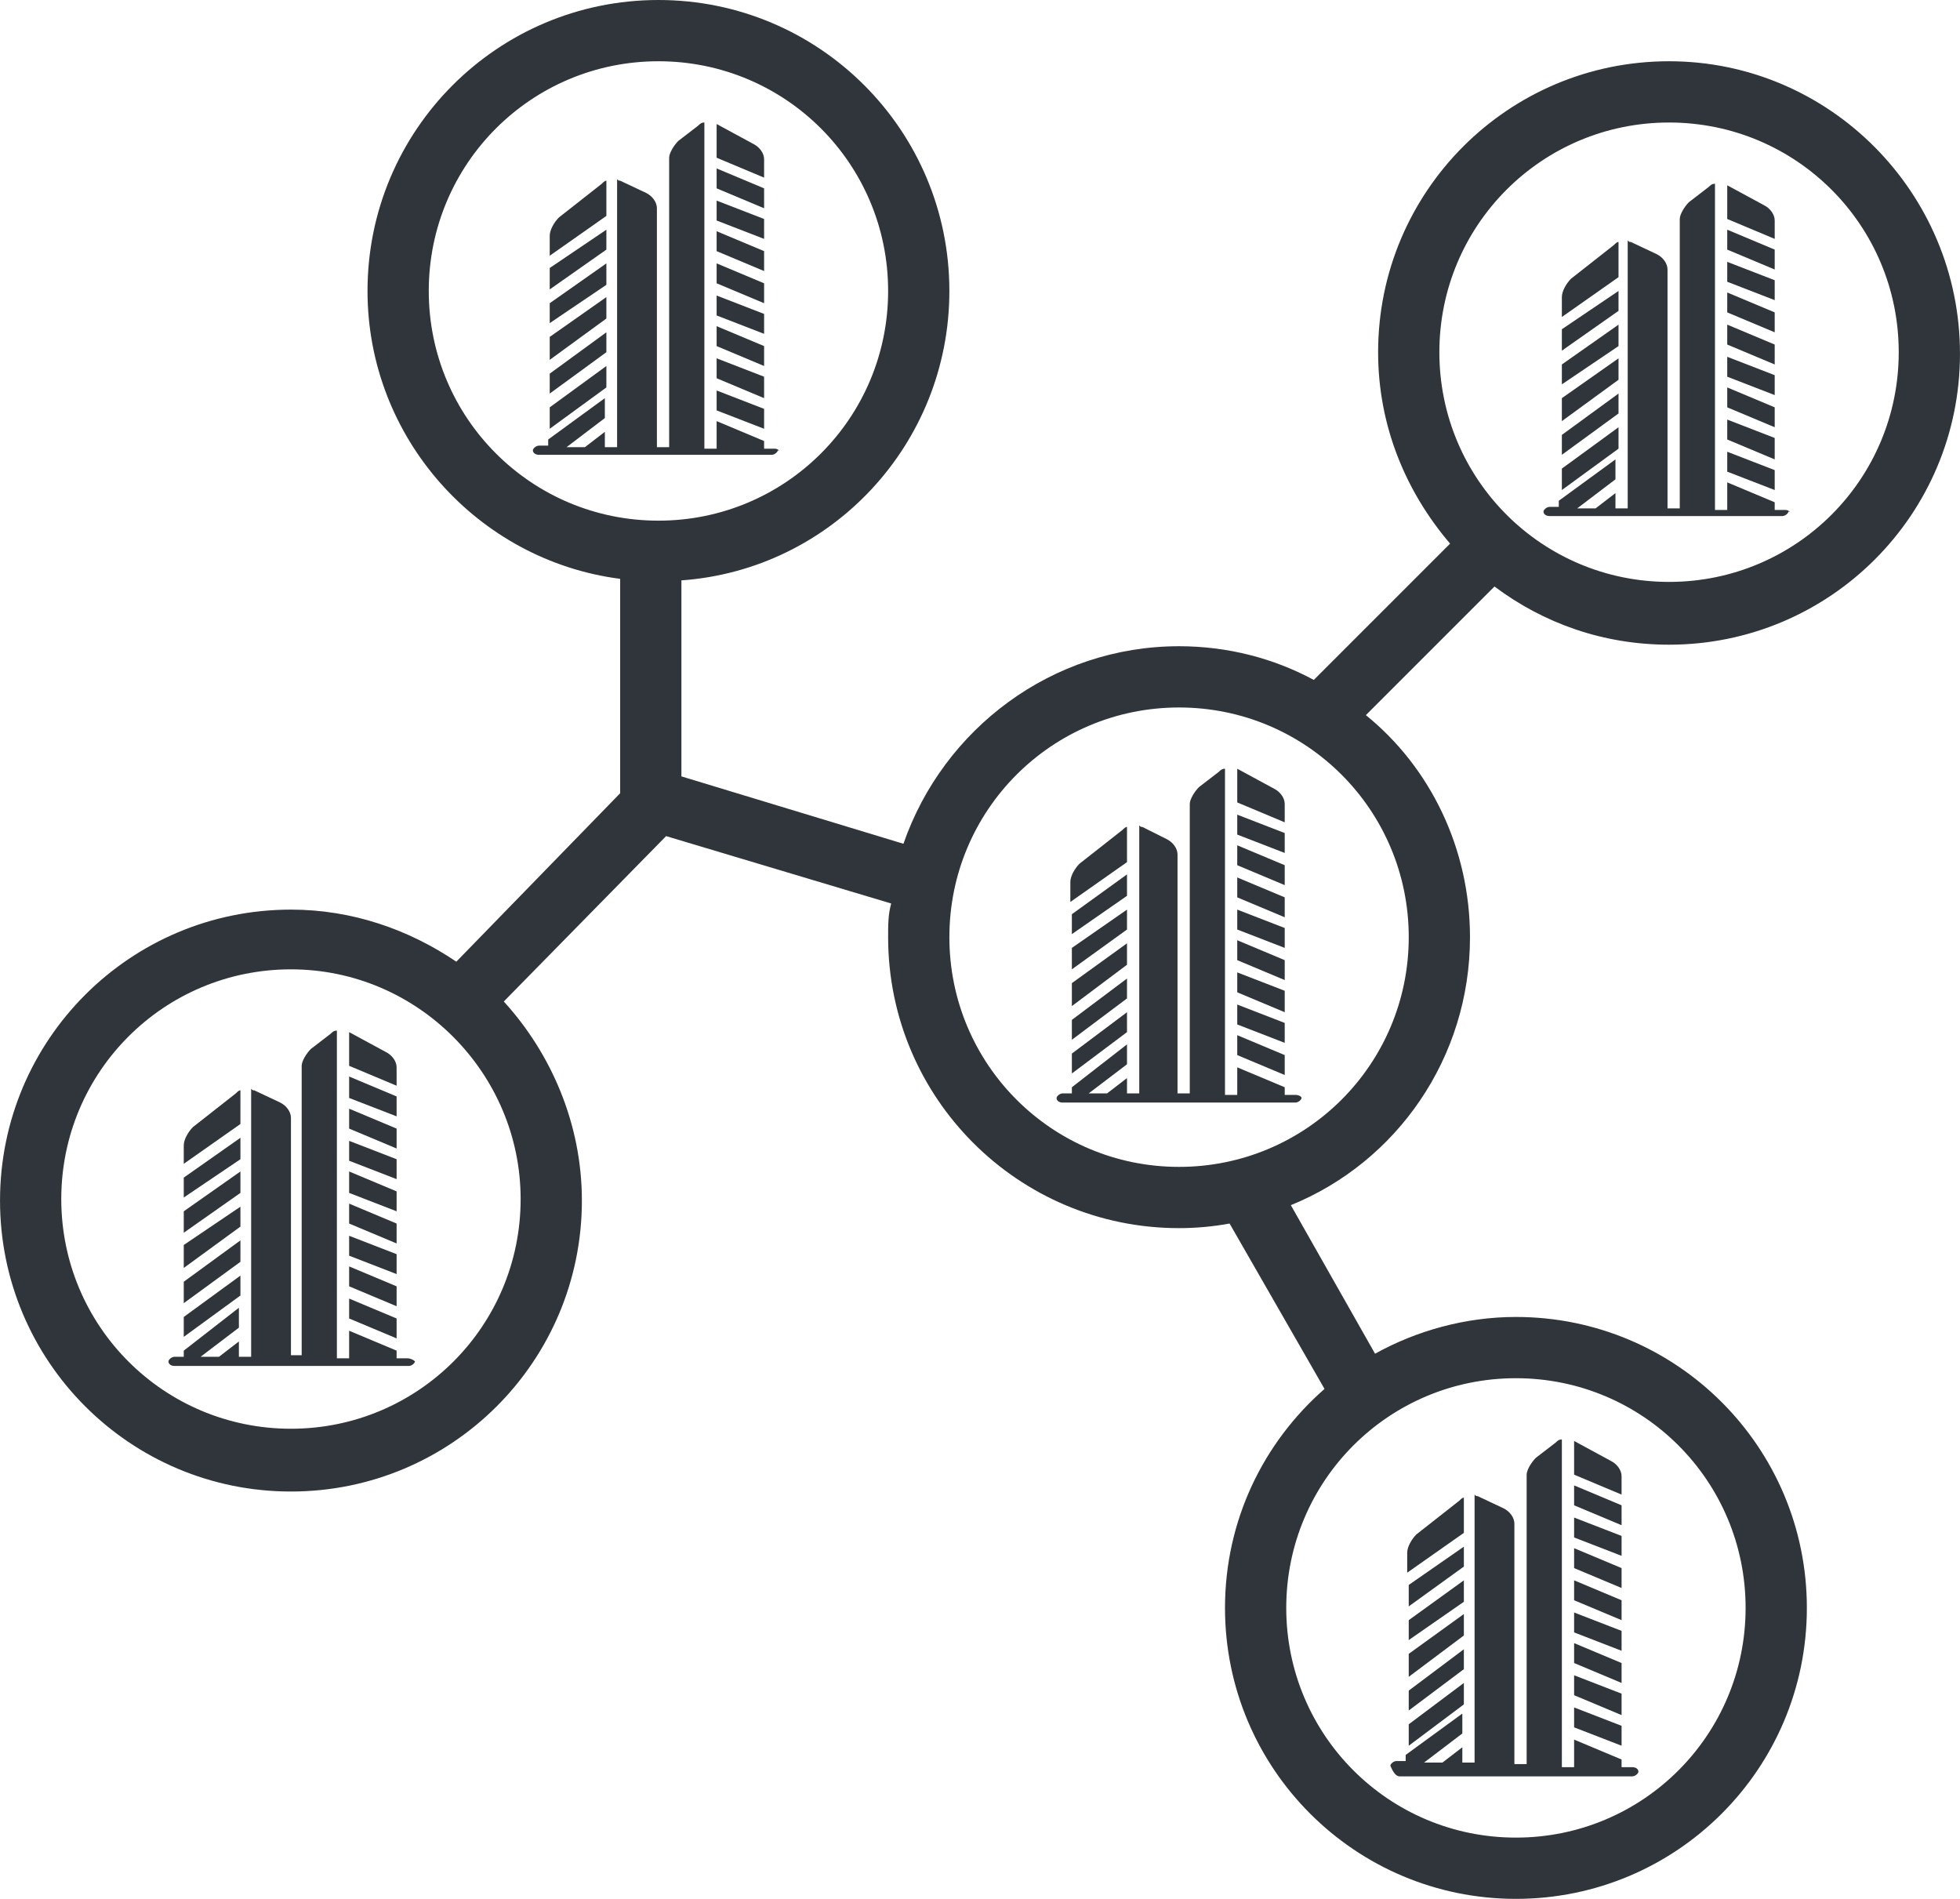 <?xml version="1.0" encoding="UTF-8" standalone="no"?>
<svg
   xmlns:dc="http://purl.org/dc/elements/1.1/"
   xmlns:cc="http://creativecommons.org/ns#"
   xmlns:rdf="http://www.w3.org/1999/02/22-rdf-syntax-ns#"
   xmlns:svg="http://www.w3.org/2000/svg"
   xmlns="http://www.w3.org/2000/svg"
   xmlns:sodipodi="http://sodipodi.sourceforge.net/DTD/sodipodi-0.dtd"
   xmlns:inkscape="http://www.inkscape.org/namespaces/inkscape"
   version="1.1"
   x="0px"
   y="0px"
   viewBox="0 0 128 124"
   xml:space="preserve"
   id="svg698"
   sodipodi:docname="noun_companies.svg"
   inkscape:version="0.92.4 (5da689c313, 2019-01-14)"
   width="33.867mm"
   height="32.808mm"><defs
     id="defs702"><clipPath
       clipPathUnits="userSpaceOnUse"
       id="clipPath1042"><rect
         style="fill:#818085;fill-opacity:0.918"
         id="rect1044"
         width="128.478"
         height="124.643"
         x="-0.24"
         y="1.56" /></clipPath><clipPath
       clipPathUnits="userSpaceOnUse"
       id="clipPath1046"><rect
         style="fill:#818085;fill-opacity:0.918"
         id="rect1048"
         width="128.478"
         height="124.643"
         x="-0.24"
         y="1.56" /></clipPath><clipPath
       clipPathUnits="userSpaceOnUse"
       id="clipPath1050"><rect
         style="fill:#818085;fill-opacity:0.918"
         id="rect1052"
         width="128.478"
         height="124.643"
         x="-0.24"
         y="1.56" /></clipPath><clipPath
       clipPathUnits="userSpaceOnUse"
       id="clipPath1054"><rect
         style="fill:#818085;fill-opacity:0.918"
         id="rect1056"
         width="128.478"
         height="124.643"
         x="-0.24"
         y="1.56" /></clipPath><clipPath
       clipPathUnits="userSpaceOnUse"
       id="clipPath1058"><rect
         style="fill:#818085;fill-opacity:0.918"
         id="rect1060"
         width="128.478"
         height="124.643"
         x="-0.24"
         y="1.56" /></clipPath><clipPath
       clipPathUnits="userSpaceOnUse"
       id="clipPath1062"><rect
         style="fill:#818085;fill-opacity:0.918"
         id="rect1064"
         width="128.478"
         height="124.643"
         x="-0.24"
         y="1.56" /></clipPath><clipPath
       clipPathUnits="userSpaceOnUse"
       id="clipPath1066"><rect
         style="fill:#818085;fill-opacity:0.918"
         id="rect1068"
         width="128.478"
         height="124.643"
         x="-0.24"
         y="1.56" /></clipPath><clipPath
       clipPathUnits="userSpaceOnUse"
       id="clipPath1070"><rect
         style="fill:#818085;fill-opacity:0.918"
         id="rect1072"
         width="128.478"
         height="124.643"
         x="-0.24"
         y="1.56" /></clipPath><clipPath
       clipPathUnits="userSpaceOnUse"
       id="clipPath1074"><rect
         style="fill:#818085;fill-opacity:0.918"
         id="rect1076"
         width="128.478"
         height="124.643"
         x="-0.24"
         y="1.56" /></clipPath><clipPath
       clipPathUnits="userSpaceOnUse"
       id="clipPath1078"><rect
         style="fill:#818085;fill-opacity:0.918"
         id="rect1080"
         width="128.478"
         height="124.643"
         x="-0.24"
         y="1.56" /></clipPath><clipPath
       clipPathUnits="userSpaceOnUse"
       id="clipPath1082"><rect
         style="fill:#818085;fill-opacity:0.918"
         id="rect1084"
         width="128.478"
         height="124.643"
         x="-0.24"
         y="1.56" /></clipPath><clipPath
       clipPathUnits="userSpaceOnUse"
       id="clipPath1086"><rect
         style="fill:#818085;fill-opacity:0.918"
         id="rect1088"
         width="128.478"
         height="124.643"
         x="-0.24"
         y="1.56" /></clipPath><clipPath
       clipPathUnits="userSpaceOnUse"
       id="clipPath1090"><rect
         style="fill:#818085;fill-opacity:0.918"
         id="rect1092"
         width="128.478"
         height="124.643"
         x="-0.24"
         y="1.56" /></clipPath><clipPath
       clipPathUnits="userSpaceOnUse"
       id="clipPath1094"><rect
         style="fill:#818085;fill-opacity:0.918"
         id="rect1096"
         width="128.478"
         height="124.643"
         x="-0.24"
         y="1.56" /></clipPath><clipPath
       clipPathUnits="userSpaceOnUse"
       id="clipPath1098"><rect
         style="fill:#818085;fill-opacity:0.918"
         id="rect1100"
         width="128.478"
         height="124.643"
         x="-0.24"
         y="1.56" /></clipPath><clipPath
       clipPathUnits="userSpaceOnUse"
       id="clipPath1102"><rect
         style="fill:#818085;fill-opacity:0.918"
         id="rect1104"
         width="128.478"
         height="124.643"
         x="-0.24"
         y="1.56" /></clipPath><clipPath
       clipPathUnits="userSpaceOnUse"
       id="clipPath1106"><rect
         style="fill:#818085;fill-opacity:0.918"
         id="rect1108"
         width="128.478"
         height="124.643"
         x="-0.24"
         y="1.56" /></clipPath><clipPath
       clipPathUnits="userSpaceOnUse"
       id="clipPath1110"><rect
         style="fill:#818085;fill-opacity:0.918"
         id="rect1112"
         width="128.478"
         height="124.643"
         x="-0.24"
         y="1.56" /></clipPath><clipPath
       clipPathUnits="userSpaceOnUse"
       id="clipPath1114"><rect
         style="fill:#818085;fill-opacity:0.918"
         id="rect1116"
         width="128.478"
         height="124.643"
         x="-0.24"
         y="1.56" /></clipPath><clipPath
       clipPathUnits="userSpaceOnUse"
       id="clipPath1118"><rect
         style="fill:#818085;fill-opacity:0.918"
         id="rect1120"
         width="128.478"
         height="124.643"
         x="-0.24"
         y="1.56" /></clipPath><clipPath
       clipPathUnits="userSpaceOnUse"
       id="clipPath1122"><rect
         style="fill:#818085;fill-opacity:0.918"
         id="rect1124"
         width="128.478"
         height="124.643"
         x="-0.24"
         y="1.56" /></clipPath><clipPath
       clipPathUnits="userSpaceOnUse"
       id="clipPath1126"><rect
         style="fill:#818085;fill-opacity:0.918"
         id="rect1128"
         width="128.478"
         height="124.643"
         x="-0.24"
         y="1.56" /></clipPath><clipPath
       clipPathUnits="userSpaceOnUse"
       id="clipPath1130"><rect
         style="fill:#818085;fill-opacity:0.918"
         id="rect1132"
         width="128.478"
         height="124.643"
         x="-0.24"
         y="1.56" /></clipPath><clipPath
       clipPathUnits="userSpaceOnUse"
       id="clipPath1134"><rect
         style="fill:#818085;fill-opacity:0.918"
         id="rect1136"
         width="128.478"
         height="124.643"
         x="-0.24"
         y="1.56" /></clipPath><clipPath
       clipPathUnits="userSpaceOnUse"
       id="clipPath1138"><rect
         style="fill:#818085;fill-opacity:0.918"
         id="rect1140"
         width="128.478"
         height="124.643"
         x="-0.24"
         y="1.56" /></clipPath><clipPath
       clipPathUnits="userSpaceOnUse"
       id="clipPath1142"><rect
         style="fill:#818085;fill-opacity:0.918"
         id="rect1144"
         width="128.478"
         height="124.643"
         x="-0.24"
         y="1.56" /></clipPath><clipPath
       clipPathUnits="userSpaceOnUse"
       id="clipPath1146"><rect
         style="fill:#818085;fill-opacity:0.918"
         id="rect1148"
         width="128.478"
         height="124.643"
         x="-0.24"
         y="1.56" /></clipPath><clipPath
       clipPathUnits="userSpaceOnUse"
       id="clipPath1150"><rect
         style="fill:#818085;fill-opacity:0.918"
         id="rect1152"
         width="128.478"
         height="124.643"
         x="-0.24"
         y="1.56" /></clipPath><clipPath
       clipPathUnits="userSpaceOnUse"
       id="clipPath1154"><rect
         style="fill:#818085;fill-opacity:0.918"
         id="rect1156"
         width="128.478"
         height="124.643"
         x="-0.24"
         y="1.56" /></clipPath><clipPath
       clipPathUnits="userSpaceOnUse"
       id="clipPath1158"><rect
         style="fill:#818085;fill-opacity:0.918"
         id="rect1160"
         width="128.478"
         height="124.643"
         x="-0.24"
         y="1.56" /></clipPath><clipPath
       clipPathUnits="userSpaceOnUse"
       id="clipPath1162"><rect
         style="fill:#818085;fill-opacity:0.918"
         id="rect1164"
         width="128.478"
         height="124.643"
         x="-0.24"
         y="1.56" /></clipPath><clipPath
       clipPathUnits="userSpaceOnUse"
       id="clipPath1166"><rect
         style="fill:#818085;fill-opacity:0.918"
         id="rect1168"
         width="128.478"
         height="124.643"
         x="-0.24"
         y="1.56" /></clipPath><clipPath
       clipPathUnits="userSpaceOnUse"
       id="clipPath1170"><rect
         style="fill:#818085;fill-opacity:0.918"
         id="rect1172"
         width="128.478"
         height="124.643"
         x="-0.24"
         y="1.56" /></clipPath><clipPath
       clipPathUnits="userSpaceOnUse"
       id="clipPath1174"><rect
         style="fill:#818085;fill-opacity:0.918"
         id="rect1176"
         width="128.478"
         height="124.643"
         x="-0.24"
         y="1.56" /></clipPath><clipPath
       clipPathUnits="userSpaceOnUse"
       id="clipPath1178"><rect
         style="fill:#818085;fill-opacity:0.918"
         id="rect1180"
         width="128.478"
         height="124.643"
         x="-0.24"
         y="1.56" /></clipPath><clipPath
       clipPathUnits="userSpaceOnUse"
       id="clipPath1182"><rect
         style="fill:#818085;fill-opacity:0.918"
         id="rect1184"
         width="128.478"
         height="124.643"
         x="-0.24"
         y="1.56" /></clipPath><clipPath
       clipPathUnits="userSpaceOnUse"
       id="clipPath1186"><rect
         style="fill:#818085;fill-opacity:0.918"
         id="rect1188"
         width="128.478"
         height="124.643"
         x="-0.24"
         y="1.56" /></clipPath><clipPath
       clipPathUnits="userSpaceOnUse"
       id="clipPath1190"><rect
         style="fill:#818085;fill-opacity:0.918"
         id="rect1192"
         width="128.478"
         height="124.643"
         x="-0.24"
         y="1.56" /></clipPath><clipPath
       clipPathUnits="userSpaceOnUse"
       id="clipPath1194"><rect
         style="fill:#818085;fill-opacity:0.918"
         id="rect1196"
         width="128.478"
         height="124.643"
         x="-0.24"
         y="1.56" /></clipPath><clipPath
       clipPathUnits="userSpaceOnUse"
       id="clipPath1198"><rect
         style="fill:#818085;fill-opacity:0.918"
         id="rect1200"
         width="128.478"
         height="124.643"
         x="-0.24"
         y="1.56" /></clipPath><clipPath
       clipPathUnits="userSpaceOnUse"
       id="clipPath1202"><rect
         style="fill:#818085;fill-opacity:0.918"
         id="rect1204"
         width="128.478"
         height="124.643"
         x="-0.24"
         y="1.56" /></clipPath><clipPath
       clipPathUnits="userSpaceOnUse"
       id="clipPath1206"><rect
         style="fill:#818085;fill-opacity:0.918"
         id="rect1208"
         width="128.478"
         height="124.643"
         x="-0.24"
         y="1.56" /></clipPath><clipPath
       clipPathUnits="userSpaceOnUse"
       id="clipPath1210"><rect
         style="fill:#818085;fill-opacity:0.918"
         id="rect1212"
         width="128.478"
         height="124.643"
         x="-0.24"
         y="1.56" /></clipPath><clipPath
       clipPathUnits="userSpaceOnUse"
       id="clipPath1214"><rect
         style="fill:#818085;fill-opacity:0.918"
         id="rect1216"
         width="128.478"
         height="124.643"
         x="-0.24"
         y="1.56" /></clipPath><clipPath
       clipPathUnits="userSpaceOnUse"
       id="clipPath1218"><rect
         style="fill:#818085;fill-opacity:0.918"
         id="rect1220"
         width="128.478"
         height="124.643"
         x="-0.24"
         y="1.56" /></clipPath><clipPath
       clipPathUnits="userSpaceOnUse"
       id="clipPath1222"><rect
         style="fill:#818085;fill-opacity:0.918"
         id="rect1224"
         width="128.478"
         height="124.643"
         x="-0.24"
         y="1.56" /></clipPath><clipPath
       clipPathUnits="userSpaceOnUse"
       id="clipPath1226"><rect
         style="fill:#818085;fill-opacity:0.918"
         id="rect1228"
         width="128.478"
         height="124.643"
         x="-0.24"
         y="1.56" /></clipPath><clipPath
       clipPathUnits="userSpaceOnUse"
       id="clipPath1230"><rect
         style="fill:#818085;fill-opacity:0.918"
         id="rect1232"
         width="128.478"
         height="124.643"
         x="-0.24"
         y="1.56" /></clipPath><clipPath
       clipPathUnits="userSpaceOnUse"
       id="clipPath1234"><rect
         style="fill:#818085;fill-opacity:0.918"
         id="rect1236"
         width="128.478"
         height="124.643"
         x="-0.24"
         y="1.56" /></clipPath><clipPath
       clipPathUnits="userSpaceOnUse"
       id="clipPath1238"><rect
         style="fill:#818085;fill-opacity:0.918"
         id="rect1240"
         width="128.478"
         height="124.643"
         x="-0.24"
         y="1.56" /></clipPath><clipPath
       clipPathUnits="userSpaceOnUse"
       id="clipPath1242"><rect
         style="fill:#818085;fill-opacity:0.918"
         id="rect1244"
         width="128.478"
         height="124.643"
         x="-0.24"
         y="1.56" /></clipPath><clipPath
       clipPathUnits="userSpaceOnUse"
       id="clipPath1246"><rect
         style="fill:#818085;fill-opacity:0.918"
         id="rect1248"
         width="128.478"
         height="124.643"
         x="-0.24"
         y="1.56" /></clipPath><clipPath
       clipPathUnits="userSpaceOnUse"
       id="clipPath1250"><rect
         style="fill:#818085;fill-opacity:0.918"
         id="rect1252"
         width="128.478"
         height="124.643"
         x="-0.24"
         y="1.56" /></clipPath><clipPath
       clipPathUnits="userSpaceOnUse"
       id="clipPath1254"><rect
         style="fill:#818085;fill-opacity:0.918"
         id="rect1256"
         width="128.478"
         height="124.643"
         x="-0.24"
         y="1.56" /></clipPath><clipPath
       clipPathUnits="userSpaceOnUse"
       id="clipPath1258"><rect
         style="fill:#818085;fill-opacity:0.918"
         id="rect1260"
         width="128.478"
         height="124.643"
         x="-0.24"
         y="1.56" /></clipPath><clipPath
       clipPathUnits="userSpaceOnUse"
       id="clipPath1262"><rect
         style="fill:#818085;fill-opacity:0.918"
         id="rect1264"
         width="128.478"
         height="124.643"
         x="-0.24"
         y="1.56" /></clipPath><clipPath
       clipPathUnits="userSpaceOnUse"
       id="clipPath1266"><rect
         style="fill:#818085;fill-opacity:0.918"
         id="rect1268"
         width="128.478"
         height="124.643"
         x="-0.24"
         y="1.56" /></clipPath><clipPath
       clipPathUnits="userSpaceOnUse"
       id="clipPath1270"><rect
         style="fill:#818085;fill-opacity:0.918"
         id="rect1272"
         width="128.478"
         height="124.643"
         x="-0.24"
         y="1.56" /></clipPath><clipPath
       clipPathUnits="userSpaceOnUse"
       id="clipPath1274"><rect
         style="fill:#818085;fill-opacity:0.918"
         id="rect1276"
         width="128.478"
         height="124.643"
         x="-0.24"
         y="1.56" /></clipPath><clipPath
       clipPathUnits="userSpaceOnUse"
       id="clipPath1278"><rect
         style="fill:#818085;fill-opacity:0.918"
         id="rect1280"
         width="128.478"
         height="124.643"
         x="-0.24"
         y="1.56" /></clipPath><clipPath
       clipPathUnits="userSpaceOnUse"
       id="clipPath1282"><rect
         style="fill:#818085;fill-opacity:0.918"
         id="rect1284"
         width="128.478"
         height="124.643"
         x="-0.24"
         y="1.56" /></clipPath><clipPath
       clipPathUnits="userSpaceOnUse"
       id="clipPath1286"><rect
         style="fill:#818085;fill-opacity:0.918"
         id="rect1288"
         width="128.478"
         height="124.643"
         x="-0.24"
         y="1.56" /></clipPath><clipPath
       clipPathUnits="userSpaceOnUse"
       id="clipPath1290"><rect
         style="fill:#818085;fill-opacity:0.918"
         id="rect1292"
         width="128.478"
         height="124.643"
         x="-0.24"
         y="1.56" /></clipPath><clipPath
       clipPathUnits="userSpaceOnUse"
       id="clipPath1294"><rect
         style="fill:#818085;fill-opacity:0.918"
         id="rect1296"
         width="128.478"
         height="124.643"
         x="-0.24"
         y="1.56" /></clipPath><clipPath
       clipPathUnits="userSpaceOnUse"
       id="clipPath1298"><rect
         style="fill:#818085;fill-opacity:0.918"
         id="rect1300"
         width="128.478"
         height="124.643"
         x="-0.24"
         y="1.56" /></clipPath><clipPath
       clipPathUnits="userSpaceOnUse"
       id="clipPath1302"><rect
         style="fill:#818085;fill-opacity:0.918"
         id="rect1304"
         width="128.478"
         height="124.643"
         x="-0.24"
         y="1.56" /></clipPath><clipPath
       clipPathUnits="userSpaceOnUse"
       id="clipPath1306"><rect
         style="fill:#818085;fill-opacity:0.918"
         id="rect1308"
         width="128.478"
         height="124.643"
         x="-0.24"
         y="1.56" /></clipPath><clipPath
       clipPathUnits="userSpaceOnUse"
       id="clipPath1310"><rect
         style="fill:#818085;fill-opacity:0.918"
         id="rect1312"
         width="128.478"
         height="124.643"
         x="-0.24"
         y="1.56" /></clipPath><clipPath
       clipPathUnits="userSpaceOnUse"
       id="clipPath1314"><rect
         style="fill:#818085;fill-opacity:0.918"
         id="rect1316"
         width="128.478"
         height="124.643"
         x="-0.24"
         y="1.56" /></clipPath><clipPath
       clipPathUnits="userSpaceOnUse"
       id="clipPath1318"><rect
         style="fill:#818085;fill-opacity:0.918"
         id="rect1320"
         width="128.478"
         height="124.643"
         x="-0.24"
         y="1.56" /></clipPath><clipPath
       clipPathUnits="userSpaceOnUse"
       id="clipPath1322"><rect
         style="fill:#818085;fill-opacity:0.918"
         id="rect1324"
         width="128.478"
         height="124.643"
         x="-0.24"
         y="1.56" /></clipPath><clipPath
       clipPathUnits="userSpaceOnUse"
       id="clipPath1326"><rect
         style="fill:#818085;fill-opacity:0.918"
         id="rect1328"
         width="128.478"
         height="124.643"
         x="-0.24"
         y="1.56" /></clipPath><clipPath
       clipPathUnits="userSpaceOnUse"
       id="clipPath1330"><rect
         style="fill:#818085;fill-opacity:0.918"
         id="rect1332"
         width="128.478"
         height="124.643"
         x="-0.24"
         y="1.56" /></clipPath><clipPath
       clipPathUnits="userSpaceOnUse"
       id="clipPath1334"><rect
         style="fill:#818085;fill-opacity:0.918"
         id="rect1336"
         width="128.478"
         height="124.643"
         x="-0.24"
         y="1.56" /></clipPath><clipPath
       clipPathUnits="userSpaceOnUse"
       id="clipPath1338"><rect
         style="fill:#818085;fill-opacity:0.918"
         id="rect1340"
         width="128.478"
         height="124.643"
         x="-0.24"
         y="1.56" /></clipPath><clipPath
       clipPathUnits="userSpaceOnUse"
       id="clipPath1342"><rect
         style="fill:#818085;fill-opacity:0.918"
         id="rect1344"
         width="128.478"
         height="124.643"
         x="-0.24"
         y="1.56" /></clipPath><clipPath
       clipPathUnits="userSpaceOnUse"
       id="clipPath1346"><rect
         style="fill:#818085;fill-opacity:0.918"
         id="rect1348"
         width="128.478"
         height="124.643"
         x="-0.24"
         y="1.56" /></clipPath><clipPath
       clipPathUnits="userSpaceOnUse"
       id="clipPath1350"><rect
         style="fill:#818085;fill-opacity:0.918"
         id="rect1352"
         width="128.478"
         height="124.643"
         x="-0.24"
         y="1.56" /></clipPath><clipPath
       clipPathUnits="userSpaceOnUse"
       id="clipPath1354"><rect
         style="fill:#818085;fill-opacity:0.918"
         id="rect1356"
         width="128.478"
         height="124.643"
         x="-0.24"
         y="1.56" /></clipPath><clipPath
       clipPathUnits="userSpaceOnUse"
       id="clipPath1358"><rect
         style="fill:#818085;fill-opacity:0.918"
         id="rect1360"
         width="128.478"
         height="124.643"
         x="-0.24"
         y="1.56" /></clipPath><clipPath
       clipPathUnits="userSpaceOnUse"
       id="clipPath1362"><rect
         style="fill:#818085;fill-opacity:0.918"
         id="rect1364"
         width="128.478"
         height="124.643"
         x="-0.24"
         y="1.56" /></clipPath></defs><sodipodi:namedview
     pagecolor="#ffffff"
     bordercolor="#666666"
     borderopacity="1"
     objecttolerance="10"
     gridtolerance="10"
     guidetolerance="10"
     inkscape:pageopacity="0"
     inkscape:pageshadow="2"
     inkscape:window-width="1920"
     inkscape:window-height="1017"
     id="namedview700"
     showgrid="false"
     showguides="true"
     inkscape:guide-bbox="true"
     inkscape:zoom="4.17193"
     inkscape:cx="61.773706"
     inkscape:cy="44.868819"
     inkscape:window-x="-8"
     inkscape:window-y="-8"
     inkscape:window-maximized="1"
     inkscape:current-layer="svg698"
     inkscape:snap-page="true"
     units="in"
     width="840mm"
     fit-margin-top="0"
     fit-margin-left="0"
     fit-margin-right="0"
     fit-margin-bottom="0" /><polygon
     points="49.9,21.8 49.9,20.5 46.8,19.2 46.8,20.5 "
     id="polygon536"
     clip-path="url(#clipPath1362)"
     transform="translate(0,-2)"
     style="fill:#2f353a;fill-opacity:1" /><polygon
     points="49.9,19.7 49.9,18.4 46.8,17.1 46.8,18.4 "
     id="polygon538"
     clip-path="url(#clipPath1358)"
     transform="translate(0,-2)"
     style="fill:#2f353a;fill-opacity:1" /><polygon
     points="49.9,23.8 49.9,22.5 46.8,21.3 46.8,22.6 "
     id="polygon540"
     clip-path="url(#clipPath1354)"
     transform="translate(0,-2)"
     style="fill:#2f353a;fill-opacity:1" /><polygon
     points="49.9,25.9 49.9,24.6 46.8,23.3 46.8,24.6 "
     id="polygon542"
     clip-path="url(#clipPath1350)"
     transform="translate(0,-2)"
     style="fill:#2f353a;fill-opacity:1" /><polygon
     points="49.9,17.6 49.9,16.3 46.8,15.1 46.8,16.4 "
     id="polygon544"
     clip-path="url(#clipPath1346)"
     transform="translate(0,-2)"
     style="fill:#2f353a;fill-opacity:1" /><polygon
     points="49.9,30 49.9,28.7 46.8,27.5 46.8,28.8 "
     id="polygon546"
     clip-path="url(#clipPath1342)"
     transform="translate(0,-2)"
     style="fill:#2f353a;fill-opacity:1" /><path
     d="m 49.9,12.4 c 0,-0.4 -0.3,-0.8 -0.7,-1 l -2.4,-1.3 c 0,0 0,0 0,0 v 2.2 l 3.1,1.3 z"
     id="path548"
     clip-path="url(#clipPath1338)"
     inkscape:connector-curvature="0"
     transform="translate(0,-2)"
     style="fill:#2f353a;fill-opacity:1" /><polygon
     points="49.9,28 49.9,26.6 46.8,25.4 46.8,26.7 "
     id="polygon550"
     clip-path="url(#clipPath1334)"
     transform="translate(0,-2)"
     style="fill:#2f353a;fill-opacity:1" /><polygon
     points="49.9,15.6 49.9,14.3 46.8,13 46.8,14.3 "
     id="polygon552"
     clip-path="url(#clipPath1330)"
     transform="translate(0,-2)"
     style="fill:#2f353a;fill-opacity:1" /><polygon
     points="39.6,22.8 39.6,21.4 35.9,24 35.9,25.5 "
     id="polygon554"
     clip-path="url(#clipPath1326)"
     transform="translate(0,-2)"
     style="fill:#2f353a;fill-opacity:1" /><polygon
     points="39.6,25 39.6,23.7 35.9,26.4 35.9,27.7 "
     id="polygon556"
     clip-path="url(#clipPath1322)"
     transform="translate(0,-2)"
     style="fill:#2f353a;fill-opacity:1" /><path
     d="m 39.6,13.8 c -0.1,0 -0.2,0.1 -0.3,0.2 l -2.8,2.2 c -0.3,0.3 -0.6,0.8 -0.6,1.2 v 1.3 l 3.7,-2.6 z"
     id="path558"
     clip-path="url(#clipPath1318)"
     inkscape:connector-curvature="0"
     transform="translate(0,-2)"
     style="fill:#2f353a;fill-opacity:1" /><polygon
     points="39.6,27.3 39.6,25.9 35.9,28.6 35.9,30 "
     id="polygon560"
     clip-path="url(#clipPath1314)"
     transform="translate(0,-2)"
     style="fill:#2f353a;fill-opacity:1" /><polygon
     points="39.6,18.3 39.6,17 35.9,19.5 35.9,20.9 "
     id="polygon562"
     clip-path="url(#clipPath1310)"
     transform="translate(0,-2)"
     style="fill:#2f353a;fill-opacity:1" /><polygon
     points="39.6,20.6 39.6,19.2 35.9,21.8 35.9,23.1 "
     id="polygon564"
     clip-path="url(#clipPath1306)"
     transform="translate(0,-2)"
     style="fill:#2f353a;fill-opacity:1" /><path
     d="m 50.6,31.3 h -0.7 v -0.5 l -3.1,-1.3 v 1.8 H 46 V 10 c -0.2,0 -0.3,0.1 -0.4,0.2 l -1.3,1 C 44,11.5 43.7,12 43.7,12.3 V 31.2 H 42.9 V 15.6 c 0,-0.4 -0.3,-0.8 -0.7,-1 l -1.7,-0.8 c -0.1,0 -0.1,0 -0.2,-0.1 v 17.5 h -0.8 v -1 l -1.3,1 H 37 l 2.5,-1.9 V 28 l -3.7,2.7 v 0.4 h -0.6 c -0.2,0 -0.4,0.2 -0.4,0.3 0,0.2 0.2,0.3 0.4,0.3 h 0.6 0.2 1.2 5.5 0.8 6.2 0.7 c 0.2,0 0.4,-0.2 0.4,-0.3 0.2,0.1 0,-0.1 -0.2,-0.1 z"
     id="path566"
     clip-path="url(#clipPath1302)"
     inkscape:connector-curvature="0"
     transform="translate(0,-2)"
     style="fill:#2f353a;fill-opacity:1" /><polygon
     points="25.9,81.1 25.9,79.8 22.8,78.5 22.8,79.9 "
     id="polygon568"
     clip-path="url(#clipPath1298)"
     transform="translate(0,-2)"
     style="fill:#2f353a;fill-opacity:1" /><polygon
     points="25.9,79 25.9,77.7 22.8,76.5 22.8,77.8 "
     id="polygon570"
     clip-path="url(#clipPath1294)"
     transform="translate(0,-2)"
     style="fill:#2f353a;fill-opacity:1" /><polygon
     points="25.9,83.2 25.9,81.9 22.8,80.6 22.8,81.9 "
     id="polygon572"
     clip-path="url(#clipPath1290)"
     transform="translate(0,-2)"
     style="fill:#2f353a;fill-opacity:1" /><polygon
     points="25.9,85.2 25.9,83.9 22.8,82.7 22.8,84 "
     id="polygon574"
     clip-path="url(#clipPath1286)"
     transform="translate(0,-2)"
     style="fill:#2f353a;fill-opacity:1" /><polygon
     points="25.9,77 25.9,75.7 22.8,74.4 22.8,75.7 "
     id="polygon576"
     clip-path="url(#clipPath1282)"
     transform="translate(0,-2)"
     style="fill:#2f353a;fill-opacity:1" /><polygon
     points="25.9,89.4 25.9,88.1 22.8,86.8 22.8,88.1 "
     id="polygon578"
     clip-path="url(#clipPath1278)"
     transform="translate(0,-2)"
     style="fill:#2f353a;fill-opacity:1" /><path
     d="m 25.9,71.7 c 0,-0.4 -0.3,-0.8 -0.7,-1 l -2.4,-1.3 c 0,0 0,0 0,0 v 2.2 l 3.1,1.3 z"
     id="path580"
     clip-path="url(#clipPath1274)"
     inkscape:connector-curvature="0"
     transform="translate(0,-2)"
     style="fill:#2f353a;fill-opacity:1" /><polygon
     points="25.9,87.3 25.9,86 22.8,84.7 22.8,86 "
     id="polygon582"
     clip-path="url(#clipPath1270)"
     transform="translate(0,-2)"
     style="fill:#2f353a;fill-opacity:1" /><polygon
     points="25.9,74.9 25.9,73.6 22.8,72.3 22.8,73.7 "
     id="polygon584"
     clip-path="url(#clipPath1266)"
     transform="translate(0,-2)"
     style="fill:#2f353a;fill-opacity:1" /><polygon
     points="15.7,82.1 15.7,80.8 12,83.3 12,84.8 "
     id="polygon586"
     clip-path="url(#clipPath1262)"
     transform="translate(0,-2)"
     style="fill:#2f353a;fill-opacity:1" /><polygon
     points="15.7,84.4 15.7,83 12,85.7 12,87.1 "
     id="polygon588"
     clip-path="url(#clipPath1258)"
     transform="translate(0,-2)"
     style="fill:#2f353a;fill-opacity:1" /><path
     d="m 15.7,73.2 c -0.1,0 -0.2,0.1 -0.3,0.2 l -2.8,2.2 C 12.3,75.9 12,76.4 12,76.8 V 78 l 3.7,-2.6 z"
     id="path590"
     clip-path="url(#clipPath1254)"
     inkscape:connector-curvature="0"
     transform="translate(0,-2)"
     style="fill:#2f353a;fill-opacity:1" /><polygon
     points="15.7,86.6 15.7,85.3 12,88 12,89.3 "
     id="polygon592"
     clip-path="url(#clipPath1250)"
     transform="translate(0,-2)"
     style="fill:#2f353a;fill-opacity:1" /><polygon
     points="15.7,77.7 15.7,76.3 12,78.9 12,80.2 "
     id="polygon594"
     clip-path="url(#clipPath1246)"
     transform="translate(0,-2)"
     style="fill:#2f353a;fill-opacity:1" /><polygon
     points="15.7,79.9 15.7,78.5 12,81.1 12,82.5 "
     id="polygon596"
     clip-path="url(#clipPath1242)"
     transform="translate(0,-2)"
     style="fill:#2f353a;fill-opacity:1" /><path
     d="m 26.6,90.7 h -0.7 v -0.5 l -3.1,-1.3 v 1.8 H 22 V 69.3 c -0.2,0 -0.3,0.1 -0.4,0.2 l -1.3,1 c -0.3,0.3 -0.6,0.8 -0.6,1.1 V 90.5 H 19 V 75 c 0,-0.4 -0.3,-0.8 -0.7,-1 l -1.7,-0.8 c -0.1,0 -0.1,0 -0.2,-0.1 v 17.5 h -0.8 v -1 l -1.3,1 h -1.2 l 2.5,-1.9 V 87.4 L 12,90.2 v 0.4 h -0.6 c -0.2,0 -0.4,0.2 -0.4,0.3 0,0.2 0.2,0.3 0.4,0.3 h 0.6 0.2 1.2 5.6 0.8 6.2 0.7 c 0.2,0 0.4,-0.2 0.4,-0.3 -0.1,-0.1 -0.3,-0.2 -0.5,-0.2 z"
     id="path598"
     clip-path="url(#clipPath1238)"
     inkscape:connector-curvature="0"
     transform="translate(0,-2)"
     style="fill:#2f353a;fill-opacity:1" /><polygon
     points="83.9,63.9 83.9,62.6 80.8,61.4 80.8,62.7 "
     id="polygon600"
     clip-path="url(#clipPath1234)"
     transform="translate(0,-2)"
     style="fill:#2f353a;fill-opacity:1" /><polygon
     points="83.9,61.9 83.9,60.6 80.8,59.3 80.8,60.6 "
     id="polygon602"
     clip-path="url(#clipPath1230)"
     transform="translate(0,-2)"
     style="fill:#2f353a;fill-opacity:1" /><polygon
     points="83.9,66 83.9,64.7 80.8,63.4 80.8,64.7 "
     id="polygon604"
     clip-path="url(#clipPath1226)"
     transform="translate(0,-2)"
     style="fill:#2f353a;fill-opacity:1" /><polygon
     points="83.9,68.1 83.9,66.7 80.8,65.5 80.8,66.8 "
     id="polygon606"
     clip-path="url(#clipPath1222)"
     transform="translate(0,-2)"
     style="fill:#2f353a;fill-opacity:1" /><polygon
     points="83.9,59.8 83.9,58.5 80.8,57.2 80.8,58.5 "
     id="polygon608"
     clip-path="url(#clipPath1218)"
     transform="translate(0,-2)"
     style="fill:#2f353a;fill-opacity:1" /><polygon
     points="83.9,72.2 83.9,70.9 80.8,69.6 80.8,70.9 "
     id="polygon610"
     clip-path="url(#clipPath1214)"
     transform="translate(0,-2)"
     style="fill:#2f353a;fill-opacity:1" /><path
     d="m 83.9,54.5 c 0,-0.4 -0.3,-0.8 -0.7,-1 l -2.4,-1.3 c 0,0 0,0 0,0 v 2.2 l 3.1,1.3 z"
     id="path612"
     clip-path="url(#clipPath1210)"
     inkscape:connector-curvature="0"
     transform="translate(0,-2)"
     style="fill:#2f353a;fill-opacity:1" /><polygon
     points="83.9,70.1 83.9,68.8 80.8,67.6 80.8,68.9 "
     id="polygon614"
     clip-path="url(#clipPath1206)"
     transform="translate(0,-2)"
     style="fill:#2f353a;fill-opacity:1" /><polygon
     points="83.9,57.7 83.9,56.4 80.8,55.2 80.8,56.5 "
     id="polygon616"
     clip-path="url(#clipPath1202)"
     transform="translate(0,-2)"
     style="fill:#2f353a;fill-opacity:1" /><polygon
     points="73.6,65 73.6,63.6 70,66.2 70,67.7 "
     id="polygon618"
     clip-path="url(#clipPath1198)"
     transform="translate(0,-2)"
     style="fill:#2f353a;fill-opacity:1" /><polygon
     points="73.6,67.2 73.6,65.9 70,68.6 70,69.9 "
     id="polygon620"
     clip-path="url(#clipPath1194)"
     transform="translate(0,-2)"
     style="fill:#2f353a;fill-opacity:1" /><path
     d="m 73.6,56 c -0.1,0 -0.2,0.1 -0.3,0.2 l -2.8,2.2 c -0.3,0.3 -0.6,0.8 -0.6,1.2 v 1.3 l 3.7,-2.6 z"
     id="path622"
     clip-path="url(#clipPath1190)"
     inkscape:connector-curvature="0"
     transform="translate(0,-2)"
     style="fill:#2f353a;fill-opacity:1" /><polygon
     points="73.6,69.4 73.6,68.1 70,70.8 70,72.1 "
     id="polygon624"
     clip-path="url(#clipPath1186)"
     transform="translate(0,-2)"
     style="fill:#2f353a;fill-opacity:1" /><polygon
     points="73.6,60.5 73.6,59.1 70,61.7 70,63 "
     id="polygon626"
     clip-path="url(#clipPath1182)"
     transform="translate(0,-2)"
     style="fill:#2f353a;fill-opacity:1" /><polygon
     points="73.6,62.7 73.6,61.4 70,63.9 70,65.3 "
     id="polygon628"
     clip-path="url(#clipPath1178)"
     transform="translate(0,-2)"
     style="fill:#2f353a;fill-opacity:1" /><path
     d="M 84.6,73.5 H 83.9 V 73 l -3.1,-1.3 v 1.8 H 80 V 52.2 c -0.2,0 -0.3,0.1 -0.4,0.2 l -1.3,1 c -0.3,0.3 -0.6,0.8 -0.6,1.1 V 73.4 H 76.9 V 57.8 c 0,-0.4 -0.3,-0.8 -0.7,-1 L 74.6,56 c -0.1,0 -0.1,0 -0.2,-0.1 v 17.5 h -0.8 v -1 l -1.3,1 h -1.2 l 2.5,-1.9 V 70.2 L 70,73 v 0.4 h -0.6 c -0.2,0 -0.4,0.2 -0.4,0.3 0,0.2 0.2,0.3 0.4,0.3 h 0.6 0.2 1.2 5.5 0.8 6.2 0.7 c 0.2,0 0.4,-0.2 0.4,-0.3 0,-0.1 -0.2,-0.2 -0.4,-0.2 z"
     id="path630"
     clip-path="url(#clipPath1174)"
     inkscape:connector-curvature="0"
     transform="translate(0,-2)"
     style="fill:#2f353a;fill-opacity:1" /><polygon
     points="115.9,25.8 115.9,24.5 112.8,23.2 112.8,24.5 "
     id="polygon632"
     clip-path="url(#clipPath1170)"
     transform="translate(0,-2)"
     style="fill:#2f353a;fill-opacity:1" /><polygon
     points="115.9,23.7 115.9,22.4 112.8,21.1 112.8,22.4 "
     id="polygon634"
     clip-path="url(#clipPath1166)"
     transform="translate(0,-2)"
     style="fill:#2f353a;fill-opacity:1" /><polygon
     points="115.9,27.8 115.9,26.5 112.8,25.3 112.8,26.6 "
     id="polygon636"
     clip-path="url(#clipPath1162)"
     transform="translate(0,-2)"
     style="fill:#2f353a;fill-opacity:1" /><polygon
     points="115.9,29.9 115.9,28.6 112.8,27.3 112.8,28.6 "
     id="polygon638"
     clip-path="url(#clipPath1158)"
     transform="translate(0,-2)"
     style="fill:#2f353a;fill-opacity:1" /><polygon
     points="115.9,21.6 115.9,20.3 112.8,19.1 112.8,20.4 "
     id="polygon640"
     clip-path="url(#clipPath1154)"
     transform="translate(0,-2)"
     style="fill:#2f353a;fill-opacity:1" /><polygon
     points="115.9,34 115.9,32.7 112.8,31.5 112.8,32.8 "
     id="polygon642"
     clip-path="url(#clipPath1150)"
     transform="translate(0,-2)"
     style="fill:#2f353a;fill-opacity:1" /><path
     d="m 115.9,16.4 c 0,-0.4 -0.3,-0.8 -0.7,-1 l -2.4,-1.3 c 0,0 0,0 0,0 v 2.2 l 3.1,1.3 z"
     id="path644"
     clip-path="url(#clipPath1146)"
     inkscape:connector-curvature="0"
     transform="translate(0,-2)"
     style="fill:#2f353a;fill-opacity:1" /><polygon
     points="115.9,32 115.9,30.6 112.8,29.4 112.8,30.7 "
     id="polygon646"
     clip-path="url(#clipPath1142)"
     transform="translate(0,-2)"
     style="fill:#2f353a;fill-opacity:1" /><polygon
     points="115.9,19.6 115.9,18.3 112.8,17 112.8,18.3 "
     id="polygon648"
     clip-path="url(#clipPath1138)"
     transform="translate(0,-2)"
     style="fill:#2f353a;fill-opacity:1" /><polygon
     points="105.7,26.8 105.7,25.4 102,28 102,29.5 "
     id="polygon650"
     clip-path="url(#clipPath1134)"
     transform="translate(0,-2)"
     style="fill:#2f353a;fill-opacity:1" /><polygon
     points="105.7,29 105.7,27.7 102,30.4 102,31.7 "
     id="polygon652"
     clip-path="url(#clipPath1130)"
     transform="translate(0,-2)"
     style="fill:#2f353a;fill-opacity:1" /><path
     d="m 105.7,17.8 c -0.1,0 -0.2,0.1 -0.3,0.2 l -2.8,2.2 c -0.3,0.3 -0.6,0.8 -0.6,1.2 v 1.3 l 3.7,-2.6 z"
     id="path654"
     clip-path="url(#clipPath1126)"
     inkscape:connector-curvature="0"
     transform="translate(0,-2)"
     style="fill:#2f353a;fill-opacity:1" /><polygon
     points="105.7,31.3 105.7,29.9 102,32.6 102,34 "
     id="polygon656"
     clip-path="url(#clipPath1122)"
     transform="translate(0,-2)"
     style="fill:#2f353a;fill-opacity:1" /><polygon
     points="105.7,22.3 105.7,21 102,23.5 102,24.9 "
     id="polygon658"
     clip-path="url(#clipPath1118)"
     transform="translate(0,-2)"
     style="fill:#2f353a;fill-opacity:1" /><polygon
     points="105.7,24.6 105.7,23.2 102,25.8 102,27.1 "
     id="polygon660"
     clip-path="url(#clipPath1114)"
     transform="translate(0,-2)"
     style="fill:#2f353a;fill-opacity:1" /><path
     d="m 116.6,35.3 h -0.7 v -0.5 l -3.1,-1.3 v 1.8 H 112 V 14 c -0.2,0 -0.3,0.1 -0.4,0.2 l -1.3,1 c -0.3,0.3 -0.6,0.8 -0.6,1.1 v 18.9 h -0.8 V 19.6 c 0,-0.4 -0.3,-0.8 -0.7,-1 l -1.7,-0.8 c -0.1,0 -0.1,0 -0.2,-0.1 v 17.5 h -0.8 v -1 l -1.3,1 H 103 l 2.5,-1.9 V 32 l -3.7,2.7 v 0.4 h -0.6 c -0.2,0 -0.4,0.2 -0.4,0.3 0,0.2 0.2,0.3 0.4,0.3 h 0.6 0.2 1.2 5.5 0.8 6.2 0.7 c 0.2,0 0.4,-0.2 0.4,-0.3 0.2,0.1 0,-0.1 -0.2,-0.1 z"
     id="path662"
     clip-path="url(#clipPath1110)"
     inkscape:connector-curvature="0"
     transform="translate(0,-2)"
     style="fill:#2f353a;fill-opacity:1" /><polygon
     points="105.9,107.8 105.9,106.5 102.8,105.2 102.8,106.5 "
     id="polygon664"
     clip-path="url(#clipPath1106)"
     transform="translate(0,-2)"
     style="fill:#2f353a;fill-opacity:1" /><polygon
     points="105.9,105.7 105.9,104.4 102.8,103.1 102.8,104.4 "
     id="polygon666"
     clip-path="url(#clipPath1102)"
     transform="translate(0,-2)"
     style="fill:#2f353a;fill-opacity:1" /><polygon
     points="105.9,109.8 105.9,108.5 102.8,107.3 102.8,108.6 "
     id="polygon668"
     clip-path="url(#clipPath1098)"
     transform="translate(0,-2)"
     style="fill:#2f353a;fill-opacity:1" /><polygon
     points="105.9,111.9 105.9,110.6 102.8,109.3 102.8,110.6 "
     id="polygon670"
     clip-path="url(#clipPath1094)"
     transform="translate(0,-2)"
     style="fill:#2f353a;fill-opacity:1" /><polygon
     points="105.9,103.6 105.9,102.3 102.8,101.1 102.8,102.4 "
     id="polygon672"
     clip-path="url(#clipPath1090)"
     transform="translate(0,-2)"
     style="fill:#2f353a;fill-opacity:1" /><polygon
     points="105.9,116 105.9,114.7 102.8,113.5 102.8,114.8 "
     id="polygon674"
     clip-path="url(#clipPath1086)"
     transform="translate(0,-2)"
     style="fill:#2f353a;fill-opacity:1" /><path
     d="m 105.9,98.4 c 0,-0.4 -0.3,-0.8 -0.7,-1 l -2.4,-1.3 c 0,0 0,0 0,0 v 2.2 l 3.1,1.3 z"
     id="path676"
     clip-path="url(#clipPath1082)"
     inkscape:connector-curvature="0"
     transform="translate(0,-2)"
     style="fill:#2f353a;fill-opacity:1" /><polygon
     points="105.9,114 105.9,112.6 102.8,111.4 102.8,112.7 "
     id="polygon678"
     clip-path="url(#clipPath1078)"
     transform="translate(0,-2)"
     style="fill:#2f353a;fill-opacity:1" /><polygon
     points="105.9,101.6 105.9,100.3 102.8,99 102.8,100.3 "
     id="polygon680"
     clip-path="url(#clipPath1074)"
     transform="translate(0,-2)"
     style="fill:#2f353a;fill-opacity:1" /><polygon
     points="95.6,108.8 95.6,107.4 92,110 92,111.5 "
     id="polygon682"
     clip-path="url(#clipPath1070)"
     transform="translate(0,-2)"
     style="fill:#2f353a;fill-opacity:1" /><polygon
     points="95.6,111 95.6,109.7 92,112.4 92,113.7 "
     id="polygon684"
     clip-path="url(#clipPath1066)"
     transform="translate(0,-2)"
     style="fill:#2f353a;fill-opacity:1" /><path
     d="m 95.6,99.8 c -0.1,0 -0.2,0.1 -0.3,0.2 l -2.8,2.2 c -0.3,0.3 -0.6,0.8 -0.6,1.2 v 1.3 l 3.7,-2.6 z"
     id="path686"
     clip-path="url(#clipPath1062)"
     inkscape:connector-curvature="0"
     transform="translate(0,-2)"
     style="fill:#2f353a;fill-opacity:1" /><polygon
     points="95.6,113.3 95.6,111.9 92,114.6 92,116 "
     id="polygon688"
     clip-path="url(#clipPath1058)"
     transform="translate(0,-2)"
     style="fill:#2f353a;fill-opacity:1" /><polygon
     points="95.6,104.3 95.6,103 92,105.5 92,106.9 "
     id="polygon690"
     clip-path="url(#clipPath1054)"
     transform="translate(0,-2)"
     style="fill:#2f353a;fill-opacity:1" /><polygon
     points="95.6,106.6 95.6,105.2 92,107.8 92,109.1 "
     id="polygon692"
     clip-path="url(#clipPath1050)"
     transform="translate(0,-2)"
     style="fill:#2f353a;fill-opacity:1" /><path
     d="m 91.4,118 h 0.6 0.2 1.2 5.5 0.8 6.2 0.7 c 0.2,0 0.4,-0.2 0.4,-0.3 0,-0.2 -0.2,-0.3 -0.4,-0.3 h -0.7 v -0.5 l -3.1,-1.3 v 1.8 H 102 V 96 c -0.2,0 -0.3,0.1 -0.4,0.2 l -1.3,1 c -0.3,0.3 -0.6,0.8 -0.6,1.1 v 18.9 h -0.8 v -15.7 c 0,-0.4 -0.3,-0.8 -0.7,-1 l -1.7,-0.8 c -0.1,0 -0.1,0 -0.2,-0.1 v 17.5 h -0.8 v -1 l -1.3,1 H 93 l 2.5,-1.9 v -1.3 l -3.7,2.7 v 0.4 h -0.6 c -0.2,0 -0.4,0.2 -0.4,0.3 0.2,0.5 0.4,0.7 0.6,0.7 z"
     id="path694"
     clip-path="url(#clipPath1046)"
     inkscape:connector-curvature="0"
     transform="translate(0,-2)"
     style="fill:#2f353a;fill-opacity:1" /><path
     d="m 109,6 c -10.5,0 -19,8.5 -19,19 0,4.8 1.8,9.1 4.7,12.5 l -8.9,8.9 C 83.2,45 80.2,44.2 77,44.2 68.7,44.2 61.6,49.6 59,57.1 L 44.5,52.7 V 39.9 C 54.3,39.2 62,31 62,21 62,10.5 53.5,2 43,2 32.5,2 24,10.5 24,21 c 0,9.6 7.2,17.6 16.5,18.8 v 14 l -10.7,11 C 26.7,62.7 23,61.4 19,61.4 c -10.5,0 -19,8.5 -19,19 0,10.5 8.5,19 19,19 10.5,0 19,-8.5 19,-19 0,-5 -2,-9.6 -5.1,-13 L 43.5,56.6 58.2,61 C 58,61.7 58,62.4 58,63.2 c 0,10.5 8.5,19 19,19 1.1,0 2.2,-0.1 3.3,-0.3 l 6.2,10.8 c -4,3.5 -6.5,8.6 -6.5,14.3 0,10.5 8.5,19 19,19 10.5,0 19,-8.5 19,-19 0,-10.5 -8.5,-19 -19,-19 -3.3,0 -6.5,0.9 -9.2,2.4 L 84.3,80.7 C 91.2,77.9 96,71.1 96,63.2 96,57.4 93.4,52.1 89.2,48.7 l 8.4,-8.4 c 3.2,2.4 7.1,3.8 11.4,3.8 10.5,0 19,-8.5 19,-19 C 128,14.6 119.5,6 109,6 Z M 34,80.3 c 0,8.3 -6.7,15 -15,15 -8.3,0 -15,-6.7 -15,-15 0,-8.3 6.7,-15 15,-15 8.3,0 15,6.8 15,15 z M 43,36 C 34.7,36 28,29.3 28,21 28,12.7 34.7,6 43,6 c 8.3,0 15,6.7 15,15 0,8.3 -6.7,15 -15,15 z m 56,56 c 8.3,0 15,6.7 15,15 0,8.3 -6.7,15 -15,15 -8.3,0 -15,-6.7 -15,-15 0,-8.3 6.7,-15 15,-15 z M 92,63.2 c 0,8.3 -6.7,15 -15,15 -8.3,0 -15,-6.7 -15,-15 0,-8.3 6.7,-15 15,-15 8.3,0 15,6.7 15,15 z M 109,40 c -8.3,0 -15,-6.7 -15,-15 0,-8.3 6.7,-15 15,-15 8.3,0 15,6.7 15,15 0,8.3 -6.7,15 -15,15 z"
     id="path696"
     clip-path="url(#clipPath1042)"
     inkscape:connector-curvature="0"
     transform="translate(0,-2)"
     style="fill:#2f353a;fill-opacity:1" /></svg>